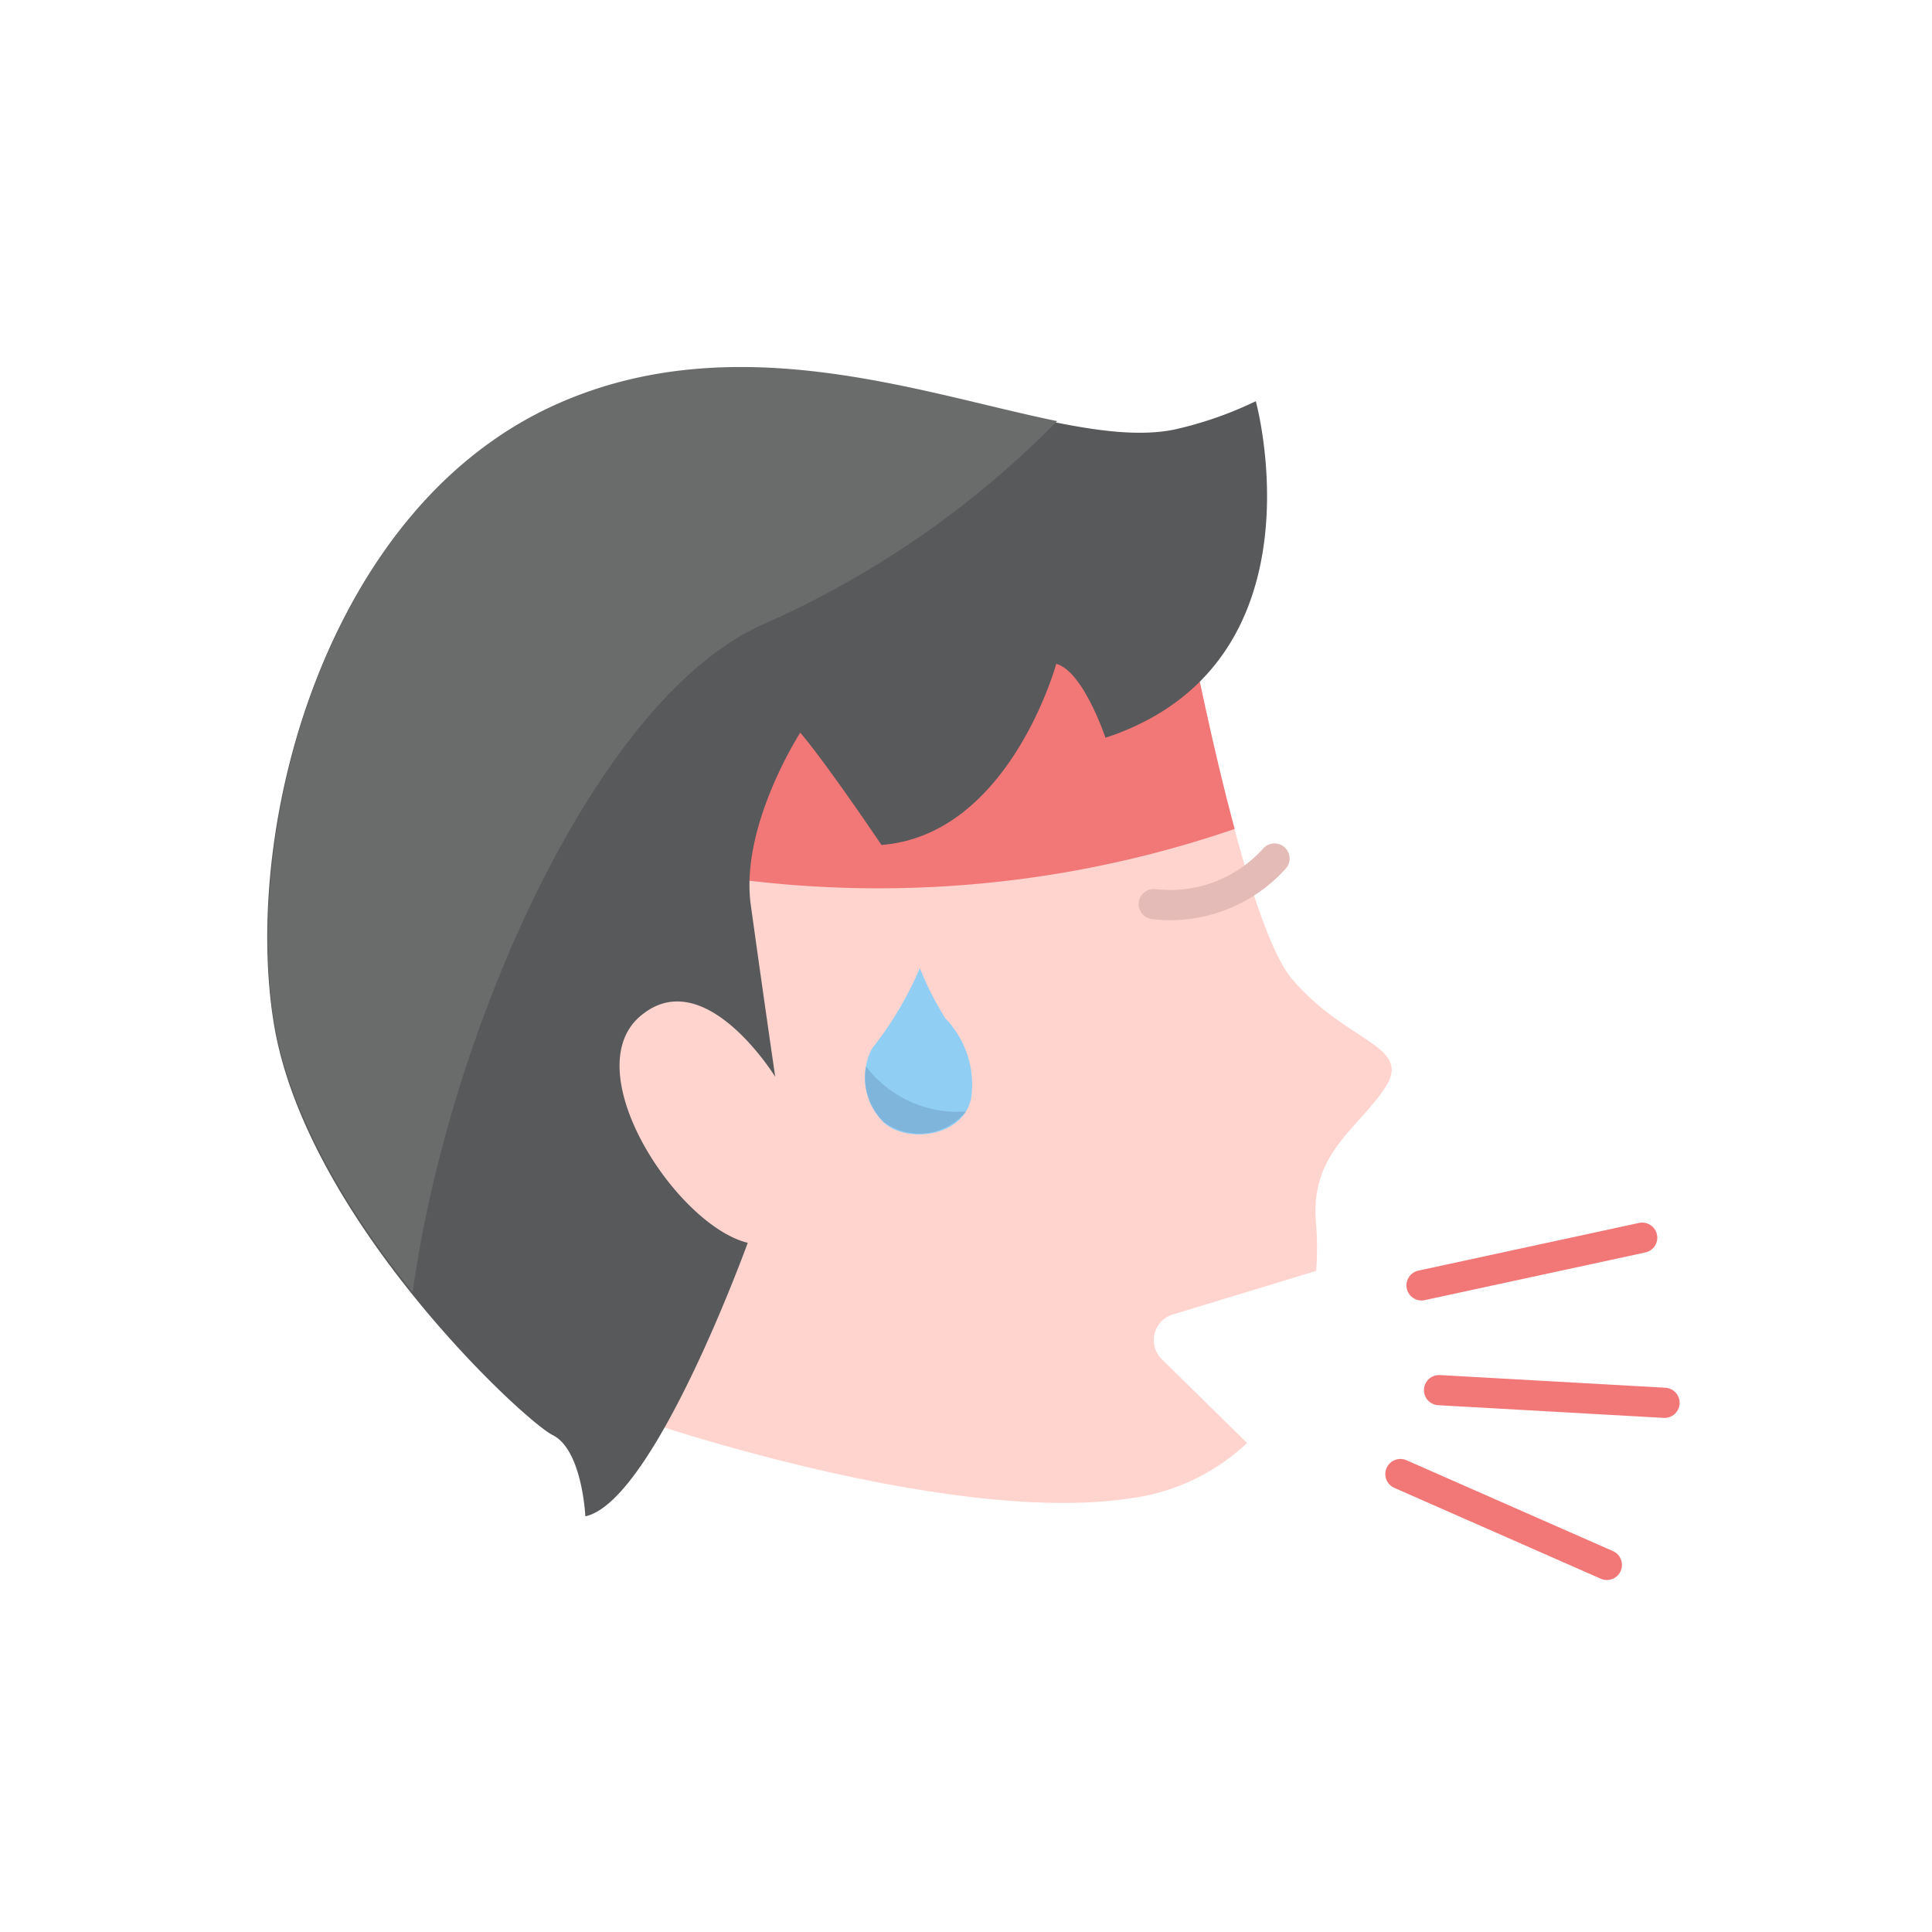 <svg id="Group_37176" data-name="Group 37176" xmlns="http://www.w3.org/2000/svg" width="64" height="64" viewBox="0 0 64 64">
  <path id="Path_1095" data-name="Path 1095" d="M19.088,24l7.09-5.61,14.33-.14s2.1,12.06,3.9,14.18,4,2.2,3.09,3.59-2.53,2.2-2.29,4.56a10.38,10.38,0,0,1,0,1.52l-4.8,1.46a.89.89,0,0,0-.34,1.44l2.85,2.8a6.92,6.92,0,0,1-3.91,1.84c-5.95.89-16-2.55-16-2.55L17.9,35.76Z" transform="translate(-1.608)" fill="#ffd4cf"/>
  <path id="Path_1096" data-name="Path 1096" d="M23.1,27.4l.35-3.4,7.09-5.61,14.33-.14s.88,5.06,2,9.21A36.37,36.37,0,0,1,23.1,27.4Z" transform="translate(-5.97)" fill="#f27777"/>
  <path id="Path_1097" data-name="Path 1097" d="M54.774,13.29s2.4,8.71-4.98,11.15c0,0-.73-2.2-1.63-2.45,0,0-1.55,5.67-5.79,6,0,0-1.79-2.66-2.69-3.72,0,0-2,3.09-1.64,5.7s.81,5.7.81,5.7-2.36-3.83-4.48-2,1.21,6.92,3.57,7.5c0,0-3.1,8.57-5.38,9.06,0,0-.1-2.2-1.08-2.69s-8.19-7.2-9.24-13.64,1.65-17.1,9.47-20.51,16,1.73,20.36.84a12.42,12.42,0,0,0,2.7-.94Z" transform="translate(-13.174)" fill="#58595b"/>
  <path id="Path_1098" data-name="Path 1098" d="M29.182,33.85c-1-6.43,1.65-17.1,9.47-20.51,5.87-2.56,12-.3,16.47.61a31.51,31.51,0,0,1-9.62,6.68C39.862,23,34.962,34.2,33.772,42.81c-2.04-2.53-4.07-5.81-4.59-8.96Z" transform="translate(-20.102)" fill="#6a6b6b"/>
  <path id="Path_1099" data-name="Path 1099" d="M33.616,32.07a10.4,10.4,0,0,0,.85,1.67,3.14,3.14,0,0,1,.85,2.64c-.26,1.29-2.13,1.51-2.9.8a2.08,2.08,0,0,1-.38-2.45A11.51,11.51,0,0,0,33.616,32.07Z" transform="translate(-3.146)" fill="#91cef4"/>
  <path id="Path_1100" data-name="Path 1100" d="M35.343,36.82a2,2,0,0,1-2.72.35,2.06,2.06,0,0,1-.59-1.84A3.81,3.81,0,0,0,35.343,36.82Z" transform="translate(-3.343)" fill="#7fb5da"/>
  <path id="Path_1101" data-name="Path 1101" d="M9.56,42.58,16.87,41M8.86,48.83l6.84,3.01m-5.56-5.79,7.47.42" transform="translate(37.53)" fill="none" stroke="#f27777" stroke-linecap="round" stroke-linejoin="round" stroke-width="1"/>
  <path id="Path_1102" data-name="Path 1102" d="M21.78,29.95a4.65,4.65,0,0,0,4-1.51" transform="translate(16.44)" fill="none" stroke="#e5bbb7" stroke-linecap="round" stroke-linejoin="round" stroke-width="1"/>
  <path id="Path_1103" data-name="Path 1103" d="M64,0H0V64H64Z" fill="none"/>
</svg>
